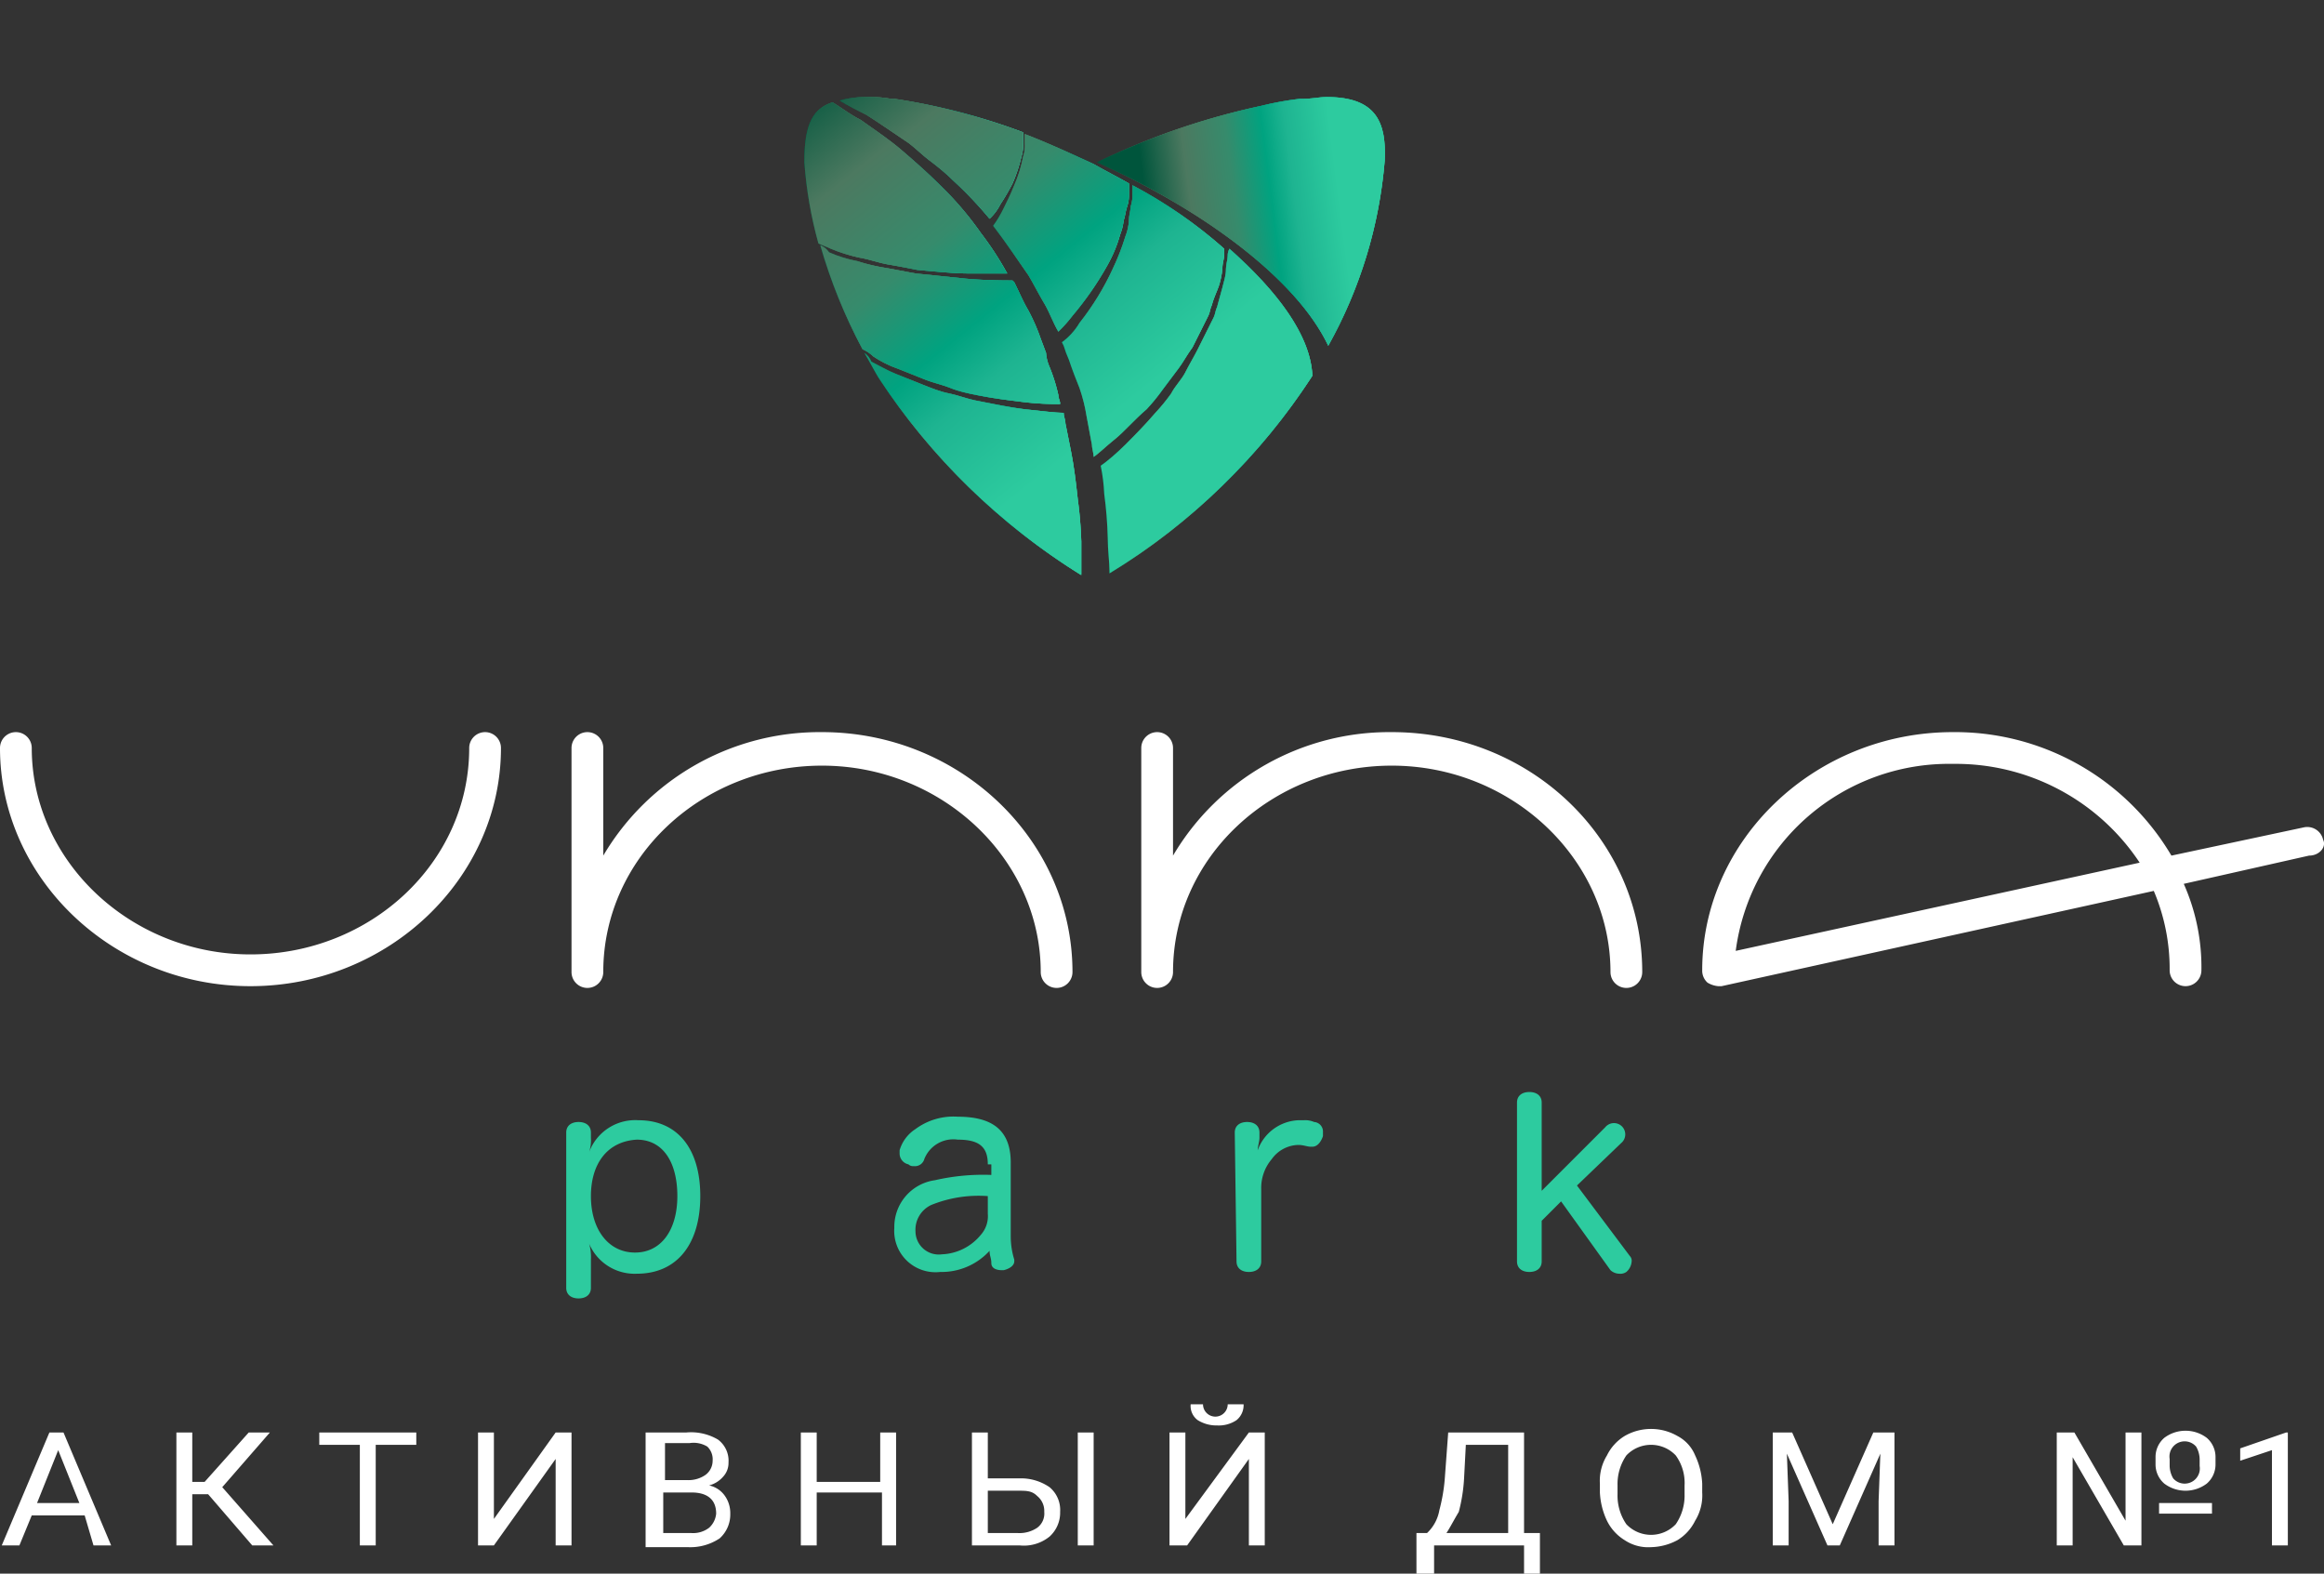 <svg xmlns="http://www.w3.org/2000/svg" xmlns:xlink="http://www.w3.org/1999/xlink" viewBox="0 0 131.75 89.2"><rect x="0" y="0" width="131.75" height="89.2" fill="#333333" stroke="none"/><defs><style>.cls-1{fill:none}.cls-2{fill:url(#gradient_24)}.cls-3{fill:url(#gradient_24-2)}.cls-4{clip-path:url(#clip-path)}.cls-5{fill:url(#gradient_24-3)}.cls-6{fill:url(#gradient_24-4)}.cls-7{fill:url(#gradient_24-5)}.cls-8{clip-path:url(#clip-path-2)}.cls-9{fill:url(#gradient_24-6)}.cls-10{fill:url(#gradient_24-7)}.cls-11{fill:url(#gradient_24-8)}.cls-12{clip-path:url(#clip-path-3)}.cls-13{fill:url(#gradient_24-9)}.cls-14{fill:url(#gradient_24-10)}.cls-15{fill:url(#gradient_24-11)}.cls-16{clip-path:url(#clip-path-4)}.cls-17{fill:url(#gradient_24-12)}.cls-18{fill:url(#gradient_24-13)}.cls-19{fill:url(#gradient_24-14)}.cls-20{clip-path:url(#clip-path-5)}.cls-21{fill:url(#gradient_24-15)}.cls-22{fill:url(#gradient_24-16)}.cls-23{fill:url(#gradient_24-17)}.cls-24{clip-path:url(#clip-path-6)}.cls-25{fill:url(#gradient_24-18)}.cls-26{fill:url(#gradient_24-19)}.cls-27{fill:url(#gradient_24-20)}.cls-28{clip-path:url(#clip-path-7)}.cls-29{fill:url(#gradient_24-21)}.cls-30{fill:url(#gradient_24-22)}.cls-31{fill:url(#gradient_24-23)}.cls-32{clip-path:url(#clip-path-8)}.cls-33{fill:url(#gradient_24-24)}.cls-34{fill:#fff}.cls-35{fill:#2dcb9f}.cls-36{isolation:isolate}</style><linearGradient id="gradient_24" x1="62.2" y1="710.44" x2="78.51" y2="710.44" gradientTransform="translate(0 -697.89)" gradientUnits="userSpaceOnUse"><stop offset="0" stop-color="#00553c"/><stop offset=".23" stop-color="#4c7960"/><stop offset=".46" stop-color="#368b6c"/><stop offset=".65" stop-color="#00a380"/><stop offset=".77" stop-color="#1eb491"/><stop offset="1" stop-color="#2dcb9f"/></linearGradient><linearGradient id="gradient_24-2" x1="62.2" y1="77.54" x2="78.51" y2="77.54" gradientTransform="matrix(1 0 0 -1 0 90.09)" xlink:href="#gradient_24"/><clipPath id="clip-path"><path class="cls-1" d="M73.9 5.6h-.2a17 17 0 0 0-2.2.4 41 41 0 0 0-9.3 3.2c6 2.7 11.3 6.6 13.1 10.4a25.82 25.82 0 0 0 3.2-10.5c.1-2.2-.5-3.6-3.3-3.6-.4 0-.8.1-1.3.1"/></clipPath><linearGradient id="gradient_24-3" x1="-410.36" y1="533.76" x2="-409.71" y2="533.76" gradientTransform="matrix(16.7 -2.11 -2.11 -16.7 8044.65 8063.1)" xlink:href="#gradient_24"/><linearGradient id="gradient_24-4" x1="56.3" y1="711.09" x2="64" y2="711.09" xlink:href="#gradient_24"/><linearGradient id="gradient_24-5" x1="56.3" y1="76.89" x2="64" y2="76.89" gradientTransform="matrix(1 0 0 -1 0 90.09)" xlink:href="#gradient_24"/><clipPath id="clip-path-2"><path class="cls-1" d="M58.1 8.1a2 2 0 0 1-.1.8 7.49 7.49 0 0 1-.5 1.6c-.2.5-.4.9-.6 1.3a6.36 6.36 0 0 1-.6 1c.7.9 1.3 1.8 2 2.8.3.5.6 1.1.9 1.6s.5 1.1.8 1.6a8.18 8.18 0 0 0 .8-.9 18.17 18.17 0 0 0 2-2.9 7.66 7.66 0 0 0 .7-1.7 3.09 3.09 0 0 0 .2-.8c.1-.3.1-.5.2-.8s.1-.5.1-.7v-.6c-.7-.4-1.3-.7-2-1.1-1.3-.6-2.6-1.2-3.9-1.7v.5"/></clipPath><linearGradient id="gradient_24-6" x1="-404.67" y1="565.31" x2="-404.03" y2="565.31" gradientTransform="matrix(25.11 31.18 31.18 -25.11 -7415.24 26813.87)" xlink:href="#gradient_24"/><linearGradient id="gradient_24-7" x1="45.6" y1="708.54" x2="57.1" y2="708.54" xlink:href="#gradient_24"/><linearGradient id="gradient_24-8" x1="45.6" y1="79.44" x2="57.1" y2="79.44" gradientTransform="matrix(1 0 0 -1 0 90.09)" xlink:href="#gradient_24"/><clipPath id="clip-path-3"><path class="cls-1" d="M45.6 9.2a23.3 23.3 0 0 0 .8 4.6c.2.1.5.2.7.3a9.83 9.83 0 0 0 1.6.5c.6.1 1.1.3 1.7.4s1.1.2 1.6.3c1.1.1 2.1.2 2.9.2h2.2a18.19 18.19 0 0 0-1.5-2.3 18.84 18.84 0 0 0-2.2-2.6c-.8-.8-1.6-1.5-2.3-2.1s-1.6-1.2-2.3-1.7c-.6-.3-1.1-.7-1.6-1-1.3.4-1.6 1.6-1.6 3.4"/></clipPath><linearGradient id="gradient_24-9" x1="-404.66" y1="565.51" x2="-404.02" y2="565.51" gradientTransform="matrix(25.11 31.18 31.18 -25.11 -7425.74 26821.6)" xlink:href="#gradient_24"/><linearGradient id="gradient_24-10" x1="60.2" y1="716.09" x2="69.4" y2="716.09" xlink:href="#gradient_24"/><linearGradient id="gradient_24-11" x1="60.2" y1="71.89" x2="69.4" y2="71.89" gradientTransform="matrix(1 0 0 -1 0 90.09)" xlink:href="#gradient_24"/><clipPath id="clip-path-4"><path class="cls-1" d="M64.2 10.5v.5a2 2 0 0 1-.1.7c0 .2-.1.5-.1.8a2.92 2.92 0 0 1-.2.9 13.36 13.36 0 0 1-.7 1.8 15 15 0 0 1-1.9 3.1 3.7 3.7 0 0 1-1 1.1l.1.2a6.89 6.89 0 0 0 .3.8c.2.6.4 1.1.6 1.6a9.36 9.36 0 0 1 .4 1.6c.1.5.2 1.1.3 1.6 0 .2.1.5.1.7.3-.2.7-.6 1.2-1s1.1-1.1 1.8-1.7a10.63 10.63 0 0 0 .9-1.1l.9-1.2c.3-.4.5-.8.8-1.2l.3-.6.3-.6.3-.6c.1-.2.1-.4.2-.6.1-.4.3-.8.4-1.1a4.4 4.4 0 0 0 .2-1c0-.3.1-.5.1-.8v-.3a26.39 26.39 0 0 0-5.2-3.6"/></clipPath><linearGradient id="gradient_24-12" x1="-404.67" y1="565.25" x2="-404.03" y2="565.25" gradientTransform="matrix(25.11 31.18 31.18 -25.11 -7412.96 26812.03)" xlink:href="#gradient_24"/><linearGradient id="gradient_24-13" x1="62.4" y1="721.19" x2="74.4" y2="721.19" xlink:href="#gradient_24"/><linearGradient id="gradient_24-14" x1="62.4" y1="66.79" x2="74.4" y2="66.79" gradientTransform="matrix(1 0 0 -1 0 90.09)" xlink:href="#gradient_24"/><clipPath id="clip-path-5"><path class="cls-1" d="M69.6 14.5c0 .2-.1.5-.1.8s-.1.6-.2 1-.2.7-.3 1.1c-.1.2-.1.4-.2.6l-.3.6-.3.6-.3.6c-.2.4-.5.9-.7 1.3s-.6.8-.8 1.2a10.63 10.63 0 0 1-.9 1.1c-.6.7-1.2 1.3-1.7 1.8s-1.1 1-1.4 1.2a10 10 0 0 1 .2 1.6 22.86 22.86 0 0 1 .2 2.5c0 .7.1 1.4.1 1.9v.1a36.09 36.09 0 0 0 11.5-11.2c-.1-2.3-2-4.8-4.7-7.2a.76.76 0 0 0-.1.4"/></clipPath><linearGradient id="gradient_24-15" x1="-404.67" y1="565.21" x2="-404.03" y2="565.21" gradientTransform="matrix(25.11 31.18 31.18 -25.11 -7412.13 26811.36)" xlink:href="#gradient_24"/><linearGradient id="gradient_24-16" x1="49" y1="724.19" x2="61.3" y2="724.19" xlink:href="#gradient_24"/><linearGradient id="gradient_24-17" x1="49" y1="63.79" x2="61.3" y2="63.79" gradientTransform="matrix(1 0 0 -1 0 90.09)" xlink:href="#gradient_24"/><clipPath id="clip-path-6"><path class="cls-1" d="M49 20c.3.5.5.9.8 1.4a37.13 37.13 0 0 0 11.5 11.2v-1.9a23.2 23.2 0 0 0-.2-2.4c-.1-.9-.2-1.8-.4-2.8l-.3-1.5c0-.2-.1-.4-.1-.6-.5 0-1.2-.1-2.2-.2-.8-.1-1.8-.3-2.8-.5-.5-.1-1-.3-1.5-.4s-1-.3-1.5-.5l-1.5-.6c-.5-.2-1-.5-1.4-.7a1.08 1.08 0 0 0-.4-.5z"/></clipPath><linearGradient id="gradient_24-18" x1="-404.69" y1="565.43" x2="-404.04" y2="565.43" gradientTransform="matrix(25.11 31.18 31.18 -25.11 -7428.07 26824.96)" xlink:href="#gradient_24"/><linearGradient id="gradient_24-19" x1="47.6" y1="706.84" x2="58" y2="706.84" xlink:href="#gradient_24"/><linearGradient id="gradient_24-20" x1="47.6" y1="81.14" x2="58" y2="81.14" gradientTransform="matrix(1 0 0 -1 0 90.09)" xlink:href="#gradient_24"/><clipPath id="clip-path-7"><path class="cls-1" d="M47.6 5.7c.5.3.9.5 1.5.8.8.5 1.5 1 2.4 1.6.4.3.8.7 1.2 1s.9.7 1.3 1.1a21.84 21.84 0 0 1 2.1 2.2 2.76 2.76 0 0 0 .6-.8 12.75 12.75 0 0 0 .7-1.2 8.8 8.8 0 0 0 .5-1.5 2.2 2.2 0 0 0 .1-.8v-.6a35.82 35.82 0 0 0-7.3-1.9h-.2a6.6 6.6 0 0 0-1.4-.1 5.42 5.42 0 0 0-1.5.2"/></clipPath><linearGradient id="gradient_24-21" x1="-404.67" y1="565.35" x2="-404.03" y2="565.35" gradientTransform="matrix(25.11 31.18 31.18 -25.11 -7418.9 26816.81)" xlink:href="#gradient_24"/><linearGradient id="gradient_24-22" x1="46.5" y1="716.29" x2="60.1" y2="716.29" xlink:href="#gradient_24"/><linearGradient id="gradient_24-23" x1="46.5" y1="71.69" x2="60.1" y2="71.69" gradientTransform="matrix(1 0 0 -1 0 90.09)" xlink:href="#gradient_24"/><clipPath id="clip-path-8"><path class="cls-1" d="M46.5 13.9a30.41 30.41 0 0 0 2.4 5.9 2.09 2.09 0 0 1 .6.4 6.11 6.11 0 0 0 1.4.7l1.5.6c.5.2 1 .3 1.5.5s1 .3 1.5.4c1 .2 1.9.3 2.7.4a15.56 15.56 0 0 0 2 .1c0-.2-.1-.3-.1-.5a9.83 9.83 0 0 0-.5-1.6 2.35 2.35 0 0 1-.2-.8l-.3-.8a11.11 11.11 0 0 0-.7-1.6c-.3-.5-.5-1-.8-1.6l-.1-.1c-.5 0-1.4 0-2.6-.1l-2.9-.3-1.6-.3a10.46 10.46 0 0 1-1.7-.4 7.49 7.49 0 0 1-1.6-.5 1 1 0 0 0-.5-.4z"/></clipPath><linearGradient id="gradient_24-24" x1="-404.67" y1="565.43" x2="-404.03" y2="565.43" gradientTransform="matrix(25.11 31.18 31.18 -25.11 -7425.55 26822.17)" xlink:href="#gradient_24"/></defs><path id="SVGID" class="cls-2" d="M73.9 5.6h-.2a17 17 0 0 0-2.2.4 41 41 0 0 0-9.3 3.2c6 2.7 11.3 6.6 13.1 10.4a25.82 25.82 0 0 0 3.2-10.5c.1-2.2-.5-3.6-3.3-3.6-.4 0-.8.1-1.3.1"/><path id="SVGID-2" data-name="SVGID" class="cls-3" d="M73.9 5.6h-.2a17 17 0 0 0-2.2.4 41 41 0 0 0-9.3 3.2c6 2.7 11.3 6.6 13.1 10.4a25.82 25.82 0 0 0 3.2-10.5c.1-2.2-.5-3.6-3.3-3.6-.4 0-.8.1-1.3.1"/><g class="cls-4"><path class="cls-5" d="M60.5 5.7l17.8-2.2 2 15.9-17.8 2.3-2-16z"/></g><path id="SVGID-3" data-name="SVGID" class="cls-6" d="M58.1 8.1a2 2 0 0 1-.1.8 7.49 7.49 0 0 1-.5 1.6c-.2.5-.4.9-.6 1.3a6.36 6.36 0 0 1-.6 1c.7.9 1.3 1.8 2 2.8.3.5.6 1.1.9 1.6s.5 1.1.8 1.6a8.18 8.18 0 0 0 .8-.9 18.17 18.17 0 0 0 2-2.9 7.66 7.66 0 0 0 .7-1.7 3.09 3.09 0 0 0 .2-.8c.1-.3.1-.5.2-.8s.1-.5.1-.7v-.6c-.7-.4-1.3-.7-2-1.1-1.3-.6-2.6-1.2-3.9-1.7v.5"/><path id="SVGID-4" data-name="SVGID" class="cls-7" d="M58.1 8.1a2 2 0 0 1-.1.8 7.49 7.49 0 0 1-.5 1.6c-.2.5-.4.9-.6 1.3a6.36 6.36 0 0 1-.6 1c.7.9 1.3 1.8 2 2.8.3.5.6 1.1.9 1.6s.5 1.1.8 1.6a8.18 8.18 0 0 0 .8-.9 18.17 18.17 0 0 0 2-2.9 7.66 7.66 0 0 0 .7-1.7 3.09 3.09 0 0 0 .2-.8c.1-.3.1-.5.2-.8s.1-.5.1-.7v-.6c-.7-.4-1.3-.7-2-1.1-1.3-.6-2.6-1.2-3.9-1.7v.5"/><g class="cls-8"><path class="cls-9" d="M61.1 3.8l8.5 10.6-10.2 8.2L50.9 12l10.2-8.2z"/></g><path id="SVGID-5" data-name="SVGID" class="cls-10" d="M45.6 9.2a23.3 23.3 0 0 0 .8 4.6c.2.1.5.2.7.3a9.83 9.83 0 0 0 1.6.5c.6.1 1.1.3 1.7.4s1.1.2 1.6.3c1.1.1 2.1.2 2.9.2h2.2a18.19 18.19 0 0 0-1.5-2.3 18.84 18.84 0 0 0-2.2-2.6c-.8-.8-1.6-1.5-2.3-2.1s-1.6-1.2-2.3-1.7c-.6-.3-1.1-.7-1.6-1-1.3.4-1.6 1.6-1.6 3.4"/><path id="SVGID-6" data-name="SVGID" class="cls-11" d="M45.6 9.2a23.3 23.3 0 0 0 .8 4.6c.2.1.5.2.7.3a9.83 9.83 0 0 0 1.6.5c.6.1 1.1.3 1.7.4s1.1.2 1.6.3c1.1.1 2.1.2 2.9.2h2.2a18.19 18.19 0 0 0-1.5-2.3 18.84 18.84 0 0 0-2.2-2.6c-.8-.8-1.6-1.5-2.3-2.1s-1.6-1.2-2.3-1.7c-.6-.3-1.1-.7-1.6-1-1.3.4-1.6 1.6-1.6 3.4"/><g class="cls-12"><path class="cls-13" d="M52.7 0L62 11.6l-11.8 9.5-9.3-11.6L52.7 0z"/></g><path id="SVGID-7" data-name="SVGID" class="cls-14" d="M64.2 10.5v.5a2 2 0 0 1-.1.7c0 .2-.1.5-.1.8a2.92 2.92 0 0 1-.2.9 13.36 13.36 0 0 1-.7 1.8 15 15 0 0 1-1.9 3.1 3.7 3.7 0 0 1-1 1.1l.1.2a6.89 6.89 0 0 0 .3.8c.2.6.4 1.1.6 1.6a9.36 9.36 0 0 1 .4 1.6c.1.5.2 1.1.3 1.6 0 .2.1.5.1.7.3-.2.7-.6 1.2-1s1.1-1.1 1.8-1.7a10.63 10.63 0 0 0 .9-1.1l.9-1.2c.3-.4.5-.8.8-1.2l.3-.6.3-.6.3-.6c.1-.2.1-.4.2-.6.1-.4.3-.8.4-1.1a4.4 4.4 0 0 0 .2-1c0-.3.1-.5.1-.8v-.3a26.39 26.39 0 0 0-5.2-3.6"/><path id="SVGID-8" data-name="SVGID" class="cls-15" d="M64.2 10.5v.5a2 2 0 0 1-.1.7c0 .2-.1.5-.1.8a2.92 2.92 0 0 1-.2.9 13.36 13.36 0 0 1-.7 1.8 15 15 0 0 1-1.9 3.1 3.7 3.7 0 0 1-1 1.1l.1.2a6.89 6.89 0 0 0 .3.8c.2.6.4 1.1.6 1.6a9.36 9.36 0 0 1 .4 1.6c.1.5.2 1.1.3 1.6 0 .2.1.5.1.7.3-.2.7-.6 1.2-1s1.1-1.1 1.8-1.7a10.63 10.63 0 0 0 .9-1.1l.9-1.2c.3-.4.5-.8.8-1.2l.3-.6.3-.6.3-.6c.1-.2.1-.4.2-.6.1-.4.3-.8.4-1.1a4.4 4.4 0 0 0 .2-1c0-.3.1-.5.1-.8v-.3a26.39 26.39 0 0 0-5.2-3.6"/><g class="cls-16"><path class="cls-17" d="M65.9 5.9l11.2 13.9-13.2 10.6-11.2-13.9L65.9 5.9z"/></g><path id="SVGID-9" data-name="SVGID" class="cls-18" d="M69.6 14.5c0 .2-.1.5-.1.8s-.1.6-.2 1-.2.7-.3 1.1c-.1.2-.1.4-.2.6l-.3.6-.3.6-.3.6c-.2.4-.5.9-.7 1.3s-.6.8-.8 1.2a10.63 10.63 0 0 1-.9 1.1c-.6.7-1.2 1.3-1.7 1.8s-1.1 1-1.4 1.2a10 10 0 0 1 .2 1.6 22.86 22.86 0 0 1 .2 2.5c0 .7.1 1.4.1 1.9v.1a36.09 36.09 0 0 0 11.5-11.2c-.1-2.3-2-4.8-4.7-7.2a.76.76 0 0 0-.1.4"/><path id="SVGID-10" data-name="SVGID" class="cls-19" d="M69.6 14.5c0 .2-.1.5-.1.8s-.1.6-.2 1-.2.7-.3 1.1c-.1.2-.1.4-.2.6l-.3.6-.3.6-.3.6c-.2.4-.5.9-.7 1.3s-.6.8-.8 1.2a10.63 10.63 0 0 1-.9 1.1c-.6.7-1.2 1.3-1.7 1.8s-1.1 1-1.4 1.2a10 10 0 0 1 .2 1.6 22.86 22.86 0 0 1 .2 2.5c0 .7.1 1.4.1 1.9v.1a36.09 36.09 0 0 0 11.5-11.2c-.1-2.3-2-4.8-4.7-7.2a.76.76 0 0 0-.1.4"/><g class="cls-20"><path class="cls-21" d="M69.5 8.3l13.8 17.1L67 38.5 53.2 21.4 69.5 8.3z"/></g><path id="SVGID-11" data-name="SVGID" class="cls-22" d="M49 20c.3.5.5.9.8 1.4a37.13 37.13 0 0 0 11.5 11.2v-1.9a23.2 23.2 0 0 0-.2-2.4c-.1-.9-.2-1.8-.4-2.8l-.3-1.5c0-.2-.1-.4-.1-.6-.5 0-1.2-.1-2.2-.2-.8-.1-1.8-.3-2.8-.5-.5-.1-1-.3-1.5-.4s-1-.3-1.5-.5l-1.5-.6c-.5-.2-1-.5-1.4-.7a1.08 1.08 0 0 0-.4-.5z"/><path id="SVGID-12" data-name="SVGID" class="cls-23" d="M49 20c.3.5.5.9.8 1.4a37.13 37.13 0 0 0 11.5 11.2v-1.9a23.2 23.2 0 0 0-.2-2.4c-.1-.9-.2-1.8-.4-2.8l-.3-1.5c0-.2-.1-.4-.1-.6-.5 0-1.2-.1-2.2-.2-.8-.1-1.8-.3-2.8-.5-.5-.1-1-.3-1.5-.4s-1-.3-1.5-.5l-1.5-.6c-.5-.2-1-.5-1.4-.7a1.08 1.08 0 0 0-.4-.5z"/><g class="cls-24"><path class="cls-25" d="M56.5 14l10.9 13.6-13.6 11-10.9-13.7L56.5 14z"/></g><path id="SVGID-13" data-name="SVGID" class="cls-26" d="M47.6 5.7c.5.3.9.5 1.5.8.8.5 1.5 1 2.4 1.6.4.3.8.7 1.2 1s.9.7 1.3 1.1a21.84 21.84 0 0 1 2.1 2.2 2.76 2.76 0 0 0 .6-.8 12.75 12.75 0 0 0 .7-1.2 8.8 8.8 0 0 0 .5-1.5 2.2 2.2 0 0 0 .1-.8v-.6a35.82 35.82 0 0 0-7.3-1.9h-.2a6.6 6.6 0 0 0-1.4-.1 5.42 5.42 0 0 0-1.5.2"/><path id="SVGID-14" data-name="SVGID" class="cls-27" d="M47.6 5.7c.5.3.9.5 1.5.8.8.5 1.5 1 2.4 1.6.4.3.8.7 1.2 1s.9.7 1.3 1.1a21.84 21.84 0 0 1 2.1 2.2 2.76 2.76 0 0 0 .6-.8 12.75 12.75 0 0 0 .7-1.2 8.8 8.8 0 0 0 .5-1.5 2.2 2.2 0 0 0 .1-.8v-.6a35.82 35.82 0 0 0-7.3-1.9h-.2a6.6 6.6 0 0 0-1.4-.1 5.42 5.42 0 0 0-1.5.2"/><g class="cls-28"><path class="cls-29" d="M53.9.5l7.4 9.2-9.6 7.8-7.5-9.3L53.9.5z"/></g><path id="SVGID-15" data-name="SVGID" class="cls-30" d="M46.5 13.9a30.41 30.41 0 0 0 2.4 5.9 2.09 2.09 0 0 1 .6.4 6.11 6.11 0 0 0 1.4.7l1.5.6c.5.2 1 .3 1.5.5s1 .3 1.5.4c1 .2 1.9.3 2.7.4a15.56 15.56 0 0 0 2 .1c0-.2-.1-.3-.1-.5a9.83 9.83 0 0 0-.5-1.6 2.35 2.35 0 0 1-.2-.8l-.3-.8a11.11 11.11 0 0 0-.7-1.6c-.3-.5-.5-1-.8-1.6l-.1-.1c-.5 0-1.4 0-2.6-.1l-2.9-.3-1.6-.3a10.46 10.46 0 0 1-1.7-.4 7.49 7.49 0 0 1-1.6-.5 1 1 0 0 0-.5-.4z"/><path id="SVGID-16" data-name="SVGID" class="cls-31" d="M46.5 13.9a30.41 30.41 0 0 0 2.4 5.9 2.09 2.09 0 0 1 .6.4 6.11 6.11 0 0 0 1.4.7l1.5.6c.5.2 1 .3 1.5.5s1 .3 1.5.4c1 .2 1.9.3 2.7.4a15.56 15.56 0 0 0 2 .1c0-.2-.1-.3-.1-.5a9.83 9.83 0 0 0-.5-1.6 2.35 2.35 0 0 1-.2-.8l-.3-.8a11.11 11.11 0 0 0-.7-1.6c-.3-.5-.5-1-.8-1.6l-.1-.1c-.5 0-1.4 0-2.6-.1l-2.9-.3-1.6-.3a10.46 10.46 0 0 1-1.7-.4 7.49 7.49 0 0 1-1.6-.5 1 1 0 0 0-.5-.4z"/><g class="cls-32"><path class="cls-33" d="M54.8 7.2l9.8 12.1-12.7 10.3-9.8-12.2L54.8 7.2z"/></g><path class="cls-34" d="M27.5 41.5a.9.9 0 0 0-.9.9c0 6.5-5.6 11.7-12.4 11.7S1.8 48.8 1.8 42.4a.9.9 0 0 0-1.8 0c0 7.4 6.4 13.5 14.2 13.5s14.2-6.1 14.2-13.5a.9.9 0 0 0-.9-.9m19.1 0a14.24 14.24 0 0 0-12.4 7v-6.1a.9.9 0 0 0-1.8 0v12.7a.9.9 0 1 0 1.8 0c0-6.5 5.6-11.7 12.4-11.7S59 48.7 59 55.1a.9.9 0 1 0 1.8 0c0-7.5-6.4-13.6-14.2-13.6m32.3 0a14.24 14.24 0 0 0-12.4 7v-6.1a.9.9 0 0 0-1.8 0v12.7a.9.9 0 1 0 1.8 0c0-6.5 5.6-11.7 12.4-11.7s12.4 5.3 12.4 11.7a.9.9 0 1 0 1.8 0c0-7.5-6.3-13.6-14.2-13.6m19.5 12.4a12.19 12.19 0 0 1 12.3-10.6 12.5 12.5 0 0 1 10.6 5.6zm33.3-6.3a.92.92 0 0 0-1.1-.7l-7.5 1.6a14.24 14.24 0 0 0-12.4-7c-7.8 0-14.2 6.1-14.2 13.5a.91.91 0 0 0 .3.7 1.42 1.42 0 0 0 .6.2h.2l24.5-5.4a11.3 11.3 0 0 1 .9 4.5.9.9 0 1 0 1.8 0 11.62 11.62 0 0 0-1-4.9l7.1-1.6c.6 0 1-.5.8-.9"/><path class="cls-35" d="M33.5 67.8c0 1.9 1 3.2 2.5 3.2s2.4-1.3 2.4-3.2-.8-3.2-2.3-3.2c-1.7.1-2.6 1.4-2.6 3.2m0 5.2c0 .4-.3.6-.7.6s-.7-.2-.7-.6v-8.8c0-.4.3-.6.7-.6s.7.2.7.6v.3a2.2 2.2 0 0 1-.1.8 2.79 2.79 0 0 1 2.8-1.8c2.2 0 3.5 1.6 3.5 4.3s-1.3 4.4-3.6 4.4a2.8 2.8 0 0 1-2.7-1.7 2.77 2.77 0 0 1 .1.9zM56 67.8a7.16 7.16 0 0 0-3.2.5 1.55 1.55 0 0 0-.9 1.5 1.32 1.32 0 0 0 1.5 1.3 3 3 0 0 0 2.2-1.1 1.59 1.59 0 0 0 .4-1.2zm0-1.8c0-1-.5-1.4-1.7-1.4a1.77 1.77 0 0 0-1.9 1.1.55.55 0 0 1-.6.4.37.37 0 0 1-.3-.1.63.63 0 0 1-.5-.6v-.2a2.15 2.15 0 0 1 .9-1.2 3.61 3.61 0 0 1 2.4-.7c2 0 3 .8 3 2.6v4.2a4.44 4.44 0 0 0 .2 1.3v.1c0 .2-.2.4-.6.5h-.1c-.3 0-.6-.1-.6-.4s-.1-.4-.1-.7a3.68 3.68 0 0 1-2.8 1.2 2.34 2.34 0 0 1-2.6-2.5 2.67 2.67 0 0 1 2.3-2.7 12.22 12.22 0 0 1 3.2-.3V66zm14-1.8c0-.4.3-.6.7-.6s.7.2.7.6v.3c0 .2-.1.5-.1.7a2.57 2.57 0 0 1 2.3-1.7h.3a1.27 1.27 0 0 1 .6.1.54.54 0 0 1 .5.5v.3c-.1.3-.3.6-.6.6h-.1c-.2 0-.4-.1-.7-.1a1.9 1.9 0 0 0-1.5.8 2.52 2.52 0 0 0-.6 1.7v4.1c0 .4-.3.6-.7.6s-.7-.2-.7-.6l-.1-7.3zm17.4 7.3c0 .4-.3.6-.7.6s-.7-.2-.7-.6v-9c0-.4.3-.6.7-.6s.7.2.7.6v5l3.6-3.6a.64.64 0 1 1 .9.9l-2.5 2.4 3 4a.37.37 0 0 1 .1.3.86.86 0 0 1-.3.6.6.6 0 0 1-.4.1.76.76 0 0 1-.5-.2l-2.8-3.9-1.1 1.1z"/><g class="cls-36"><path class="cls-34" d="M4.8 85.9h-3l-.7 1.7h-1l2.7-6.4h.8l2.7 6.4h-1zm-2.7-.7h2.4l-1.2-3zm9.7-.5h-.9v2.9H10v-6.4h.9V84h.7l2.5-2.8h1.2l-2.7 3.1 2.9 3.3h-1.2zm11.8-2.8h-2.3v5.7h-.9v-5.7h-2.3v-.7h5.5zm7.9-.7h.9v6.4h-.9v-4.9L28 87.6h-.9v-6.4h.9v4.9zm5.1 6.4v-6.4h2.3a3 3 0 0 1 1.8.4 1.49 1.49 0 0 1 .6 1.3 1.14 1.14 0 0 1-.3.8 1.58 1.58 0 0 1-.8.5 1.46 1.46 0 0 1 .9.6 1.69 1.69 0 0 1 .3 1 1.82 1.82 0 0 1-.6 1.4 3 3 0 0 1-1.8.5h-2.4zm1-3.7H39a1.69 1.69 0 0 0 1-.3 1 1 0 0 0 .4-.8 1 1 0 0 0-.3-.8 1.5 1.5 0 0 0-1-.2h-1.4v2.1zm0 .7v2.3h1.6a1.49 1.49 0 0 0 1-.3 1.23 1.23 0 0 0 .4-.8c0-.8-.5-1.2-1.4-1.2zm13.3 3H50v-3h-3.7v3h-.9v-6.4h.9V84h3.6v-2.8h.9v6.4zm5.1-3.8h1.8a2.86 2.86 0 0 1 1.7.5 1.68 1.68 0 0 1 .6 1.4 1.82 1.82 0 0 1-.6 1.4 2.31 2.31 0 0 1-1.7.5h-2.7v-6.4h.9zm0 .7v2.4h1.7a1.8 1.8 0 0 0 1.1-.3 1 1 0 0 0 .4-.9 1.09 1.09 0 0 0-.4-.9c-.3-.3-.6-.3-1.1-.3zm6 3.1h-.9v-6.4h.9zm8.8-6.4h.9v6.4h-.9v-4.9l-3.5 4.9h-1v-6.4h.9v4.9zm-.3-1.6a1.09 1.09 0 0 1-.4.9 1.8 1.8 0 0 1-1.1.3 2 2 0 0 1-1.1-.3 1 1 0 0 1-.4-.9h.7a.7.7 0 1 0 1.4 0zm16.8 9.6h-.9v-1.6h-5.1v1.6h-1v-2.3h.6a2.33 2.33 0 0 0 .7-1.3 10.11 10.11 0 0 0 .3-1.7l.2-2.7h4.3v5.7h.9zM82 86.9h3.5v-5h-2.4l-.1 1.9a9.47 9.47 0 0 1-.3 1.9c-.3.5-.5.9-.7 1.2zm14.5-2.3a2.73 2.73 0 0 1-.4 1.6 2.66 2.66 0 0 1-1 1.1 3.31 3.31 0 0 1-1.5.4 2.41 2.41 0 0 1-1.5-.4 2.66 2.66 0 0 1-1-1.1 4.19 4.19 0 0 1-.4-1.6v-.5a2.73 2.73 0 0 1 .4-1.6 2.66 2.66 0 0 1 1-1.1 3 3 0 0 1 3 0 2.17 2.17 0 0 1 1 1.1 4.19 4.19 0 0 1 .4 1.6zm-1-.4a2.65 2.65 0 0 0-.5-1.7 1.93 1.93 0 0 0-2.8 0 2.86 2.86 0 0 0-.5 1.7v.5a2.86 2.86 0 0 0 .5 1.7 1.93 1.93 0 0 0 2.8 0 2.86 2.86 0 0 0 .5-1.7zm6.1-3l2.3 5.2 2.3-5.2h1.2v6.4h-.9v-2.5l.1-2.7-2.3 5.2h-.7l-2.3-5.2.1 2.7v2.5h-.9v-6.4zm19.8 6.4h-1l-2.9-5v5h-.9v-6.4h1l2.9 5v-5h.9zm.8-5a1.43 1.43 0 0 1 .5-1.1 2 2 0 0 1 2.4 0 1.43 1.43 0 0 1 .5 1.1v.4a1.43 1.43 0 0 1-.5 1.1 2 2 0 0 1-2.4 0 1.43 1.43 0 0 1-.5-1.1zm3.2 3.2h-3v-.6h3zm-2.4-2.7a1.45 1.45 0 0 0 .2.7.86.86 0 0 0 1.5-.7v-.4a1.45 1.45 0 0 0-.2-.7.86.86 0 0 0-1.5.7zm6.7 4.5h-.9v-5.4l-1.8.6v-.7l2.6-.9h.1v6.4z"/></g></svg>